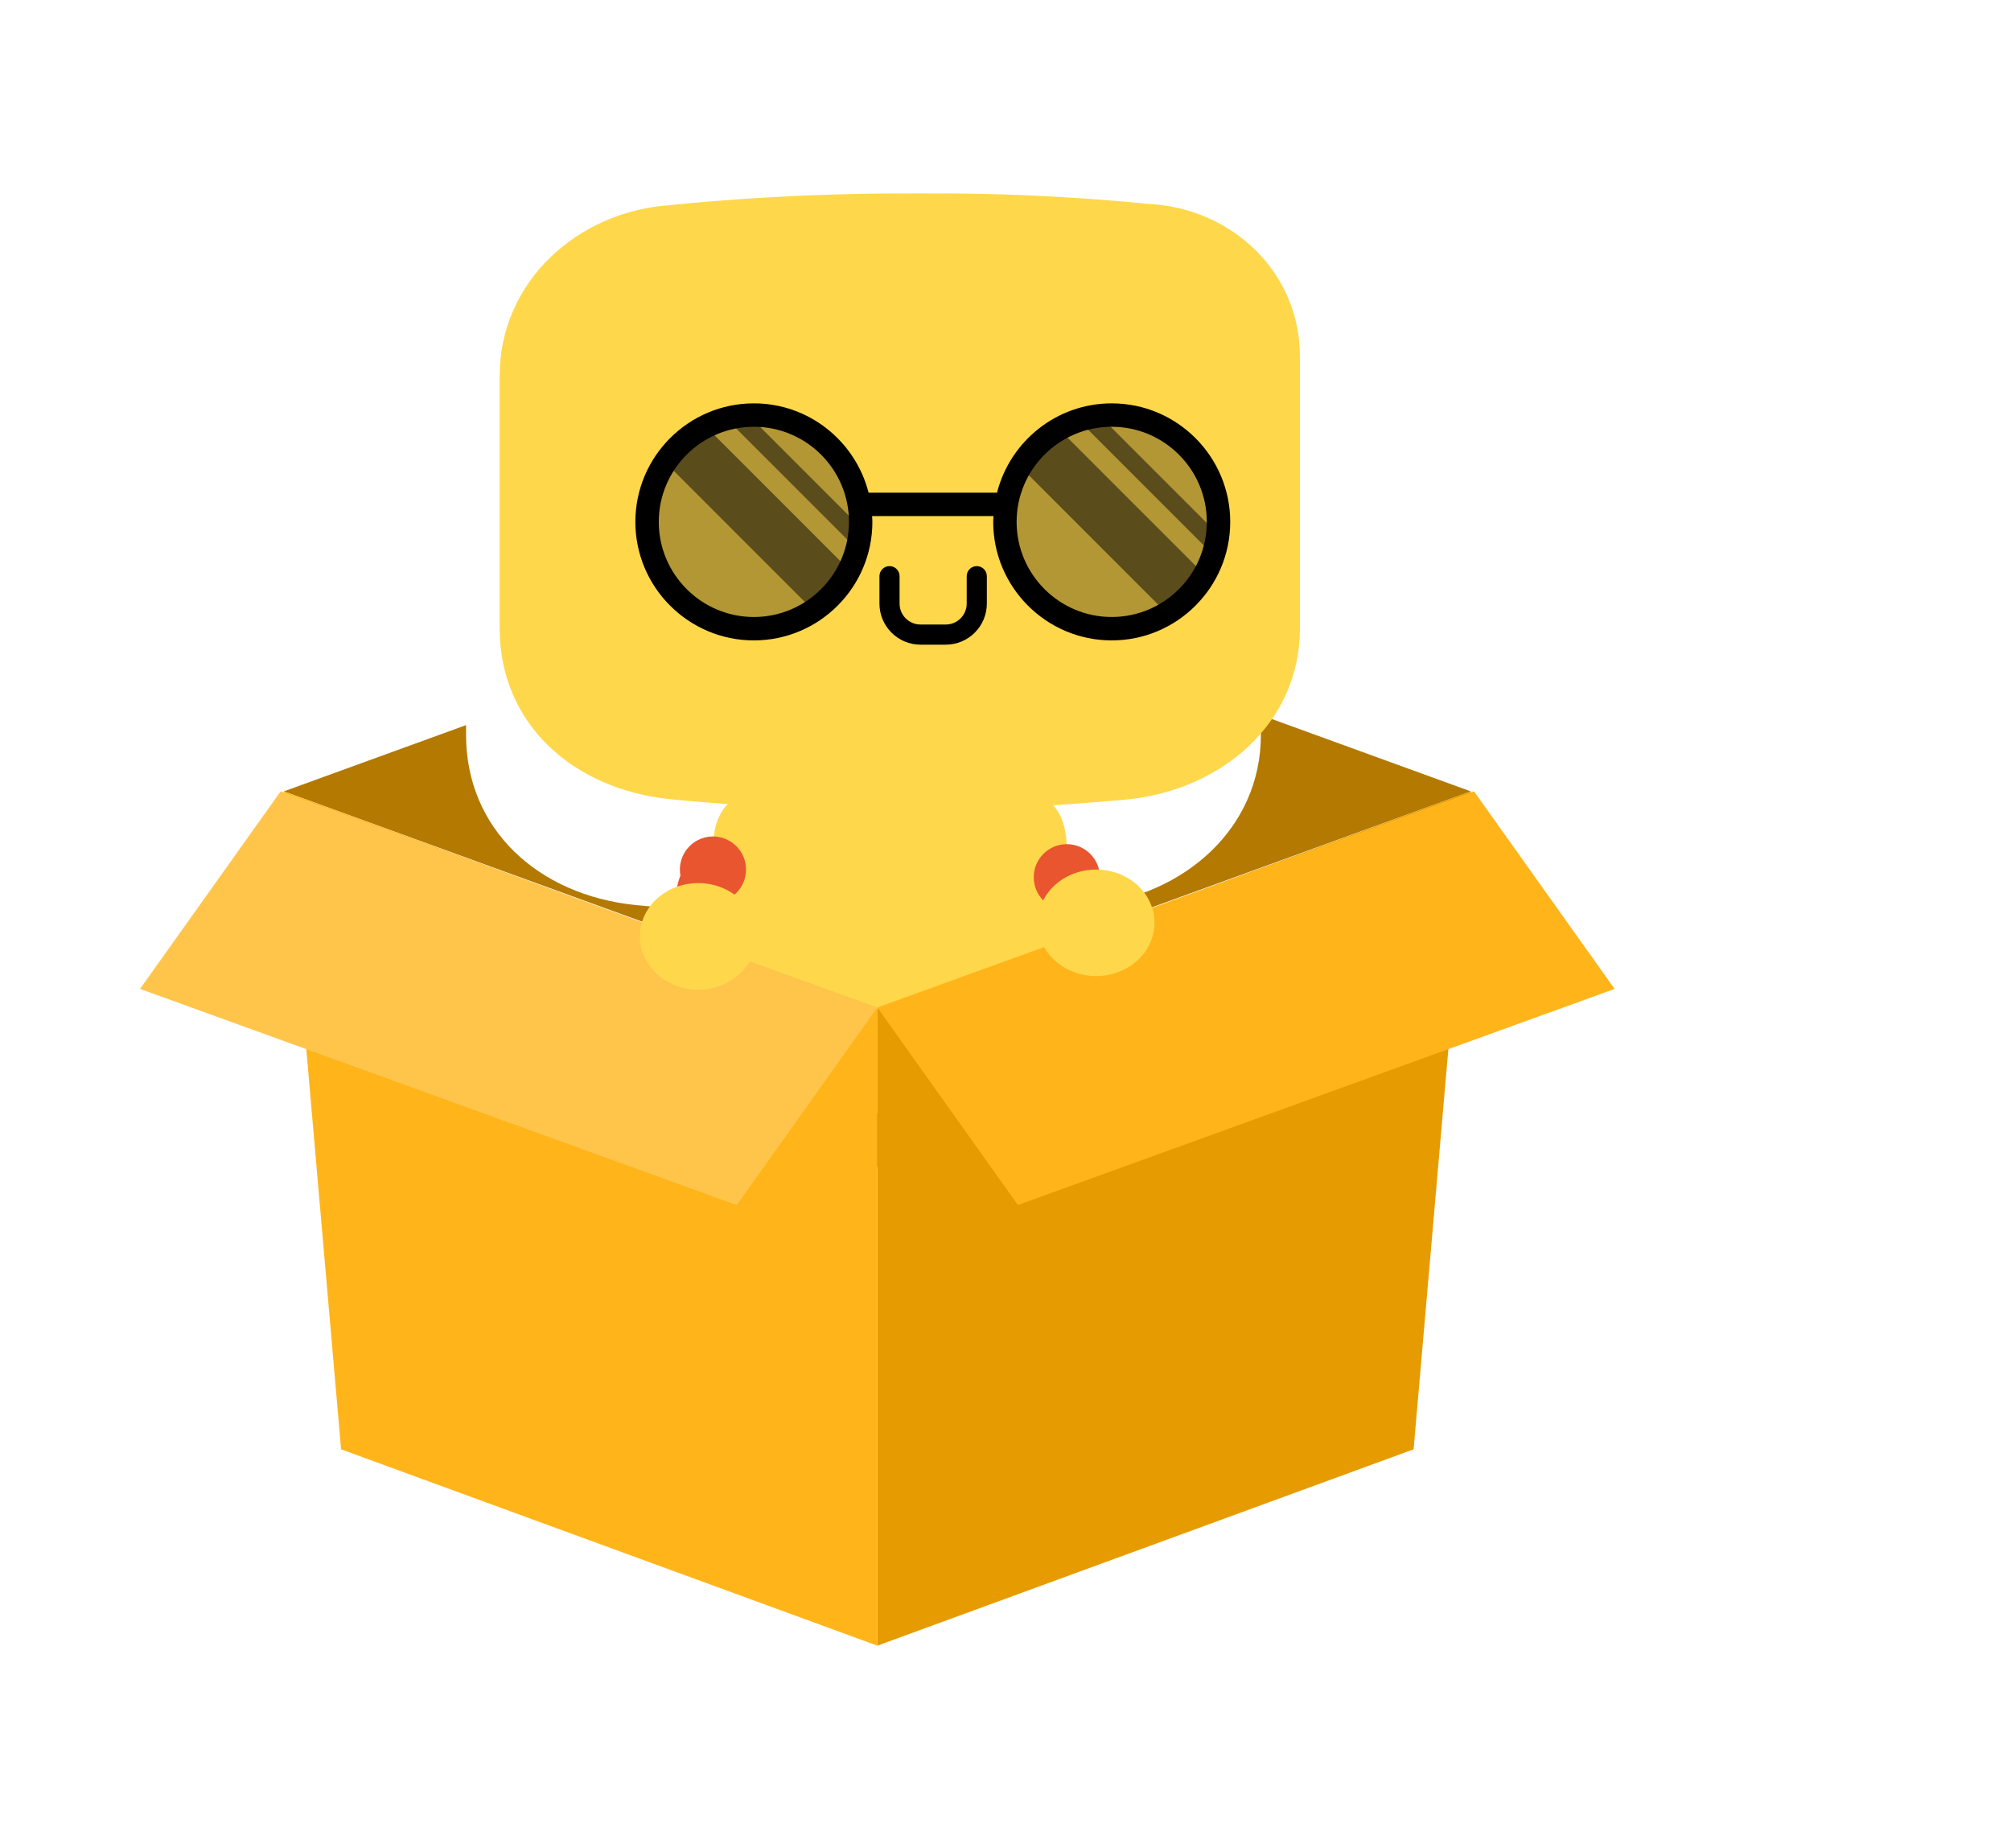 <svg width="369" height="339" viewBox="0 0 369 339" fill="none" xmlns="http://www.w3.org/2000/svg">
<path d="M161.621 206.134C161.621 222.842 165.914 237.236 171.211 237.236C176.506 237.236 180.804 222.843 180.804 206.134C180.804 189.424 180.804 181.817 171.211 181.817C161.621 181.817 161.621 189.425 161.621 206.134Z" fill="#E9552E"/>
<path d="M138.825 206.134C138.825 222.842 143.121 237.236 148.416 237.236C153.715 237.236 158.008 222.843 158.008 206.134C158.008 189.424 158.008 181.817 148.416 181.817C138.825 181.817 138.825 189.425 138.825 206.134Z" fill="#E9552E"/>
<path d="M123.877 188.111C123.877 202.465 135.515 214.103 149.871 214.103H169.758C184.114 214.103 195.75 202.465 195.75 188.111V166.605C195.75 152.249 184.114 154.747 169.758 154.747H149.871C135.515 154.747 123.877 152.249 123.877 166.605V188.111Z" fill="#E9552E"/>
<path fill-rule="evenodd" clip-rule="evenodd" d="M116.632 166.048C98.662 164.191 85.517 152.063 85.517 134.818V133.029L52.091 145.184L160.98 184.78L269.868 145.184L231.361 131.182V134.818C231.361 152.063 217.227 164.191 200.247 166.048C200.247 166.048 178.383 168.178 158.647 168.178C137.149 168.178 116.632 166.048 116.632 166.048Z" fill="#B37900"/>
<path d="M130.823 180.761C130.823 193.729 141.333 204.244 154.306 204.244H172.269C185.239 204.244 195.751 193.73 195.751 180.761V155.881C195.751 142.914 185.24 144.06 172.269 144.06H154.306C141.334 144.06 130.823 142.913 130.823 155.881V180.761Z" fill="#FFD74B"/>
<path d="M195.751 167.009C192.399 167.009 189.682 164.292 189.682 160.94C189.682 157.588 192.399 154.871 195.751 154.871C199.103 154.871 201.82 157.588 201.82 160.94C201.82 164.292 199.103 167.009 195.751 167.009Z" fill="#E9552E"/>
<path d="M130.822 165.599C127.47 165.599 124.753 162.882 124.753 159.53C124.753 156.178 127.47 153.461 130.822 153.461C134.174 153.461 136.891 156.178 136.891 159.53C136.891 162.882 134.174 165.599 130.822 165.599Z" fill="#E9552E"/>
<path d="M160.979 185.049V301.917L259.382 265.893L269.868 145.184L160.979 185.049Z" fill="#E69B00"/>
<path d="M52.091 145.184L62.585 265.893L160.979 301.917V185.049L52.091 145.184Z" fill="#FFB51A"/>
<path d="M160.979 184.832L270.467 145.184L296.265 181.427L186.778 221.076L160.979 184.832Z" fill="#FFB51A"/>
<path d="M25.694 181.427L135.181 221.076L160.979 184.832L51.492 145.184L25.694 181.427Z" fill="#FFC54B"/>
<path d="M201.128 179.069C195.216 179.069 190.423 174.695 190.423 169.3C190.423 163.905 195.216 159.531 201.128 159.531C207.041 159.531 211.834 163.905 211.834 169.3C211.834 174.695 207.041 179.069 201.128 179.069Z" fill="#FFD74B"/>
<path d="M128.119 181.553C122.206 181.553 117.413 177.179 117.413 171.784C117.413 166.389 122.206 162.015 128.119 162.015C134.031 162.015 138.824 166.389 138.824 171.784C138.824 177.179 134.031 181.553 128.119 181.553Z" fill="#FFD74B"/>
<path d="M91.686 115.306C91.686 132.606 104.921 144.769 123.009 146.631C123.009 146.631 143.67 148.769 165.313 148.769C185.182 148.769 207.195 146.631 207.195 146.631C224.288 144.769 238.521 132.606 238.521 115.306V68.954C238.521 51.655 224.468 38.403 207.195 37.629C207.195 37.629 187.319 35.491 165.313 35.491C142.181 35.491 123.009 37.629 123.009 37.629C105.99 38.761 91.686 51.654 91.686 68.954V115.306Z" fill="#FFD74B"/>
<path d="M107.519 106.7C107.519 122.135 119.326 132.984 135.467 134.648C135.467 134.648 153.893 136.558 173.207 136.558C190.936 136.558 210.569 134.648 210.569 134.648C225.822 132.983 238.519 122.135 238.519 106.7V65.343C238.519 49.911 225.982 38.09 210.569 37.398C210.569 37.398 192.839 35.491 173.207 35.491C152.569 35.491 135.467 37.398 135.467 37.398C120.274 38.408 107.519 49.911 107.519 65.343V106.7Z" fill="#FFD74B"/>
<path d="M173.535 118.273H168.91C164.752 118.273 161.371 114.891 161.371 110.734V105.708C161.371 104.688 162.197 103.86 163.218 103.86C164.238 103.86 165.065 104.688 165.065 105.708V110.734C165.065 112.855 166.789 114.578 168.91 114.578H173.535C175.657 114.578 177.382 112.855 177.382 110.734V105.708C177.382 104.688 178.209 103.86 179.229 103.86C180.249 103.86 181.076 104.688 181.076 105.708V110.734C181.076 114.889 177.694 118.273 173.535 118.273Z" fill="black"/>
<path d="M203.99 74.001C193.852 74.001 185.337 80.985 182.941 90.388H159.377C156.982 80.985 148.466 74.001 138.329 74.001C126.338 74.001 116.584 83.756 116.584 95.746C116.584 107.736 126.338 117.49 138.329 117.49C150.319 117.49 160.073 107.736 160.073 95.746C160.073 95.387 160.037 95.037 160.019 94.683H182.3C182.283 95.037 182.246 95.387 182.246 95.746C182.246 107.736 192.001 117.49 203.991 117.49C215.981 117.49 225.735 107.736 225.735 95.746C225.735 83.756 215.98 74.001 203.99 74.001ZM138.329 113.195C128.707 113.195 120.879 105.367 120.879 95.746C120.879 86.124 128.707 78.296 138.329 78.296C147.95 78.296 155.778 86.124 155.778 95.746C155.778 105.367 147.95 113.195 138.329 113.195ZM203.99 113.195C194.368 113.195 186.54 105.367 186.54 95.746C186.54 86.124 194.368 78.296 203.99 78.296C213.611 78.296 221.439 86.124 221.439 95.746C221.439 105.367 213.611 113.195 203.99 113.195Z" fill="black"/>
<path opacity="0.3" d="M203.99 115.343C214.813 115.343 223.587 106.569 223.587 95.746C223.587 84.923 214.813 76.149 203.99 76.149C193.166 76.149 184.393 84.923 184.393 95.746C184.393 106.569 193.166 115.343 203.99 115.343Z" fill="black"/>
<path opacity="0.3" d="M138.083 115.343C148.906 115.343 157.68 106.569 157.68 95.746C157.68 84.923 148.906 76.149 138.083 76.149C127.26 76.149 118.486 84.923 118.486 95.746C118.486 106.569 127.26 115.343 138.083 115.343Z" fill="black"/>
<path opacity="0.5" fill-rule="evenodd" clip-rule="evenodd" d="M197.926 77.105C199.156 76.705 200.439 76.424 201.762 76.274L223.461 97.974C223.312 99.296 223.03 100.579 222.631 101.809L197.926 77.105ZM214.116 112.527C216.981 110.795 219.366 108.35 221.026 105.438L194.298 78.709C191.386 80.369 188.941 82.755 187.209 85.619L214.116 112.527Z" fill="#030303"/>
<path opacity="0.5" fill-rule="evenodd" clip-rule="evenodd" d="M133.284 76.804C134.582 76.46 135.932 76.245 137.32 76.174L157.901 96.755C157.83 98.143 157.616 99.494 157.271 100.791L133.284 76.804ZM149.261 112.013C152.036 110.144 154.307 107.584 155.827 104.58L129.495 78.248C126.491 79.768 123.931 82.039 122.062 84.814L149.261 112.013Z" fill="#030303"/>
</svg>
